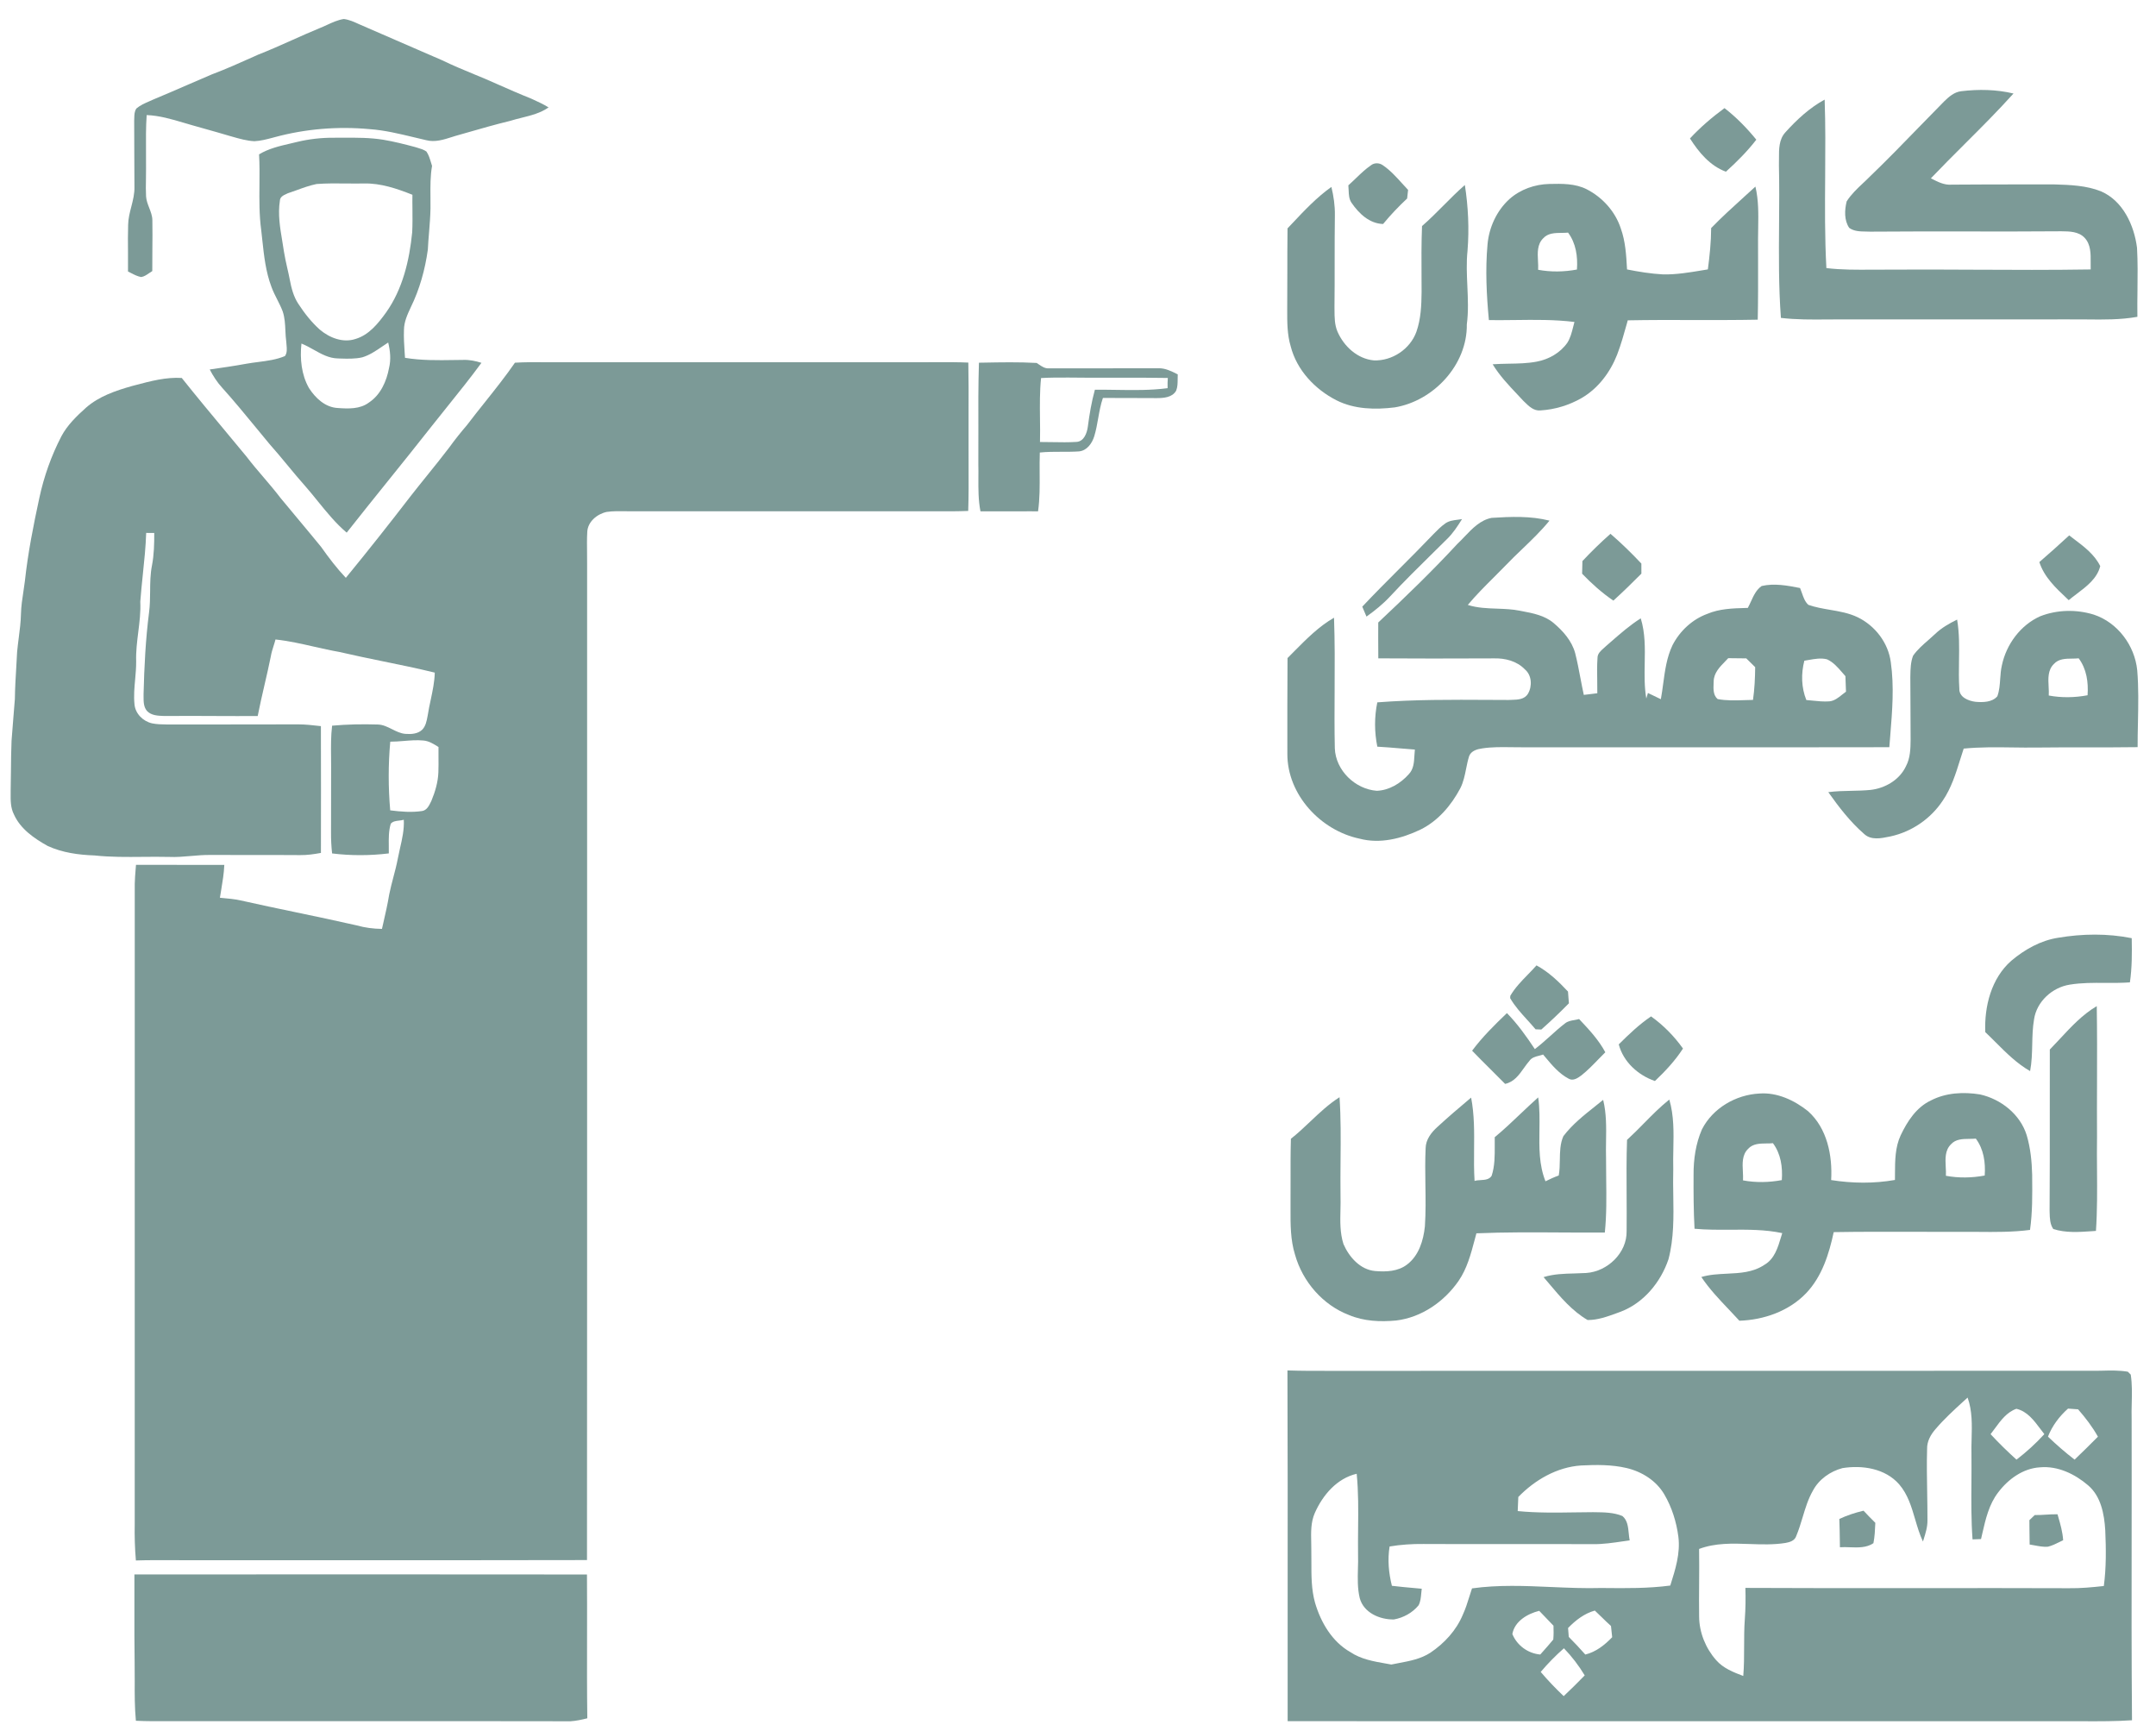<svg width="76" height="61" viewBox="0 0 76 61" fill="none" xmlns="http://www.w3.org/2000/svg">
<path d="M11.523 0.88C11.433 0.922 11.343 0.963 11.251 0.999C10.928 1.132 10.609 1.274 10.29 1.417C9.895 1.593 9.501 1.77 9.098 1.927L8.943 1.997C8.455 2.215 7.968 2.434 7.468 2.622C7.196 2.738 6.924 2.855 6.653 2.973C6.24 3.153 5.826 3.332 5.41 3.505C5.362 3.527 5.314 3.548 5.266 3.569C5.105 3.639 4.943 3.709 4.809 3.823C4.738 3.923 4.736 4.046 4.733 4.165C4.733 4.196 4.732 4.228 4.73 4.258C4.733 4.645 4.734 5.032 4.734 5.418C4.735 5.805 4.735 6.192 4.739 6.578C4.747 6.821 4.688 7.054 4.628 7.287C4.574 7.496 4.52 7.706 4.517 7.924C4.507 8.238 4.509 8.551 4.512 8.864C4.513 9.099 4.515 9.335 4.512 9.57C4.547 9.587 4.582 9.605 4.617 9.623C4.732 9.682 4.848 9.742 4.976 9.765C5.082 9.749 5.171 9.687 5.259 9.626C5.295 9.601 5.331 9.576 5.368 9.555C5.366 9.308 5.369 9.061 5.371 8.814C5.374 8.465 5.378 8.116 5.371 7.766C5.37 7.611 5.315 7.469 5.26 7.327C5.209 7.196 5.158 7.064 5.149 6.923C5.138 6.724 5.141 6.526 5.145 6.327C5.147 6.199 5.149 6.072 5.148 5.944C5.149 5.746 5.148 5.548 5.147 5.349C5.144 4.918 5.141 4.486 5.17 4.056C5.617 4.073 6.044 4.199 6.47 4.325C6.574 4.356 6.678 4.387 6.781 4.416C6.932 4.459 7.084 4.502 7.235 4.544C7.52 4.624 7.805 4.704 8.088 4.789L8.186 4.817C8.442 4.89 8.701 4.964 8.968 4.977C9.187 4.967 9.401 4.91 9.613 4.854L9.684 4.835C10.772 4.54 11.912 4.448 13.034 4.552C13.557 4.59 14.067 4.713 14.577 4.835C14.724 4.871 14.872 4.906 15.02 4.94C15.329 5.022 15.637 4.924 15.933 4.829C15.973 4.816 16.014 4.804 16.054 4.791C16.184 4.754 16.313 4.717 16.443 4.68C16.953 4.533 17.462 4.387 17.978 4.262C18.111 4.22 18.248 4.186 18.385 4.152C18.719 4.069 19.053 3.986 19.338 3.786C19.157 3.673 18.962 3.585 18.768 3.496L18.71 3.47C18.328 3.318 17.952 3.153 17.577 2.987C17.417 2.916 17.256 2.846 17.096 2.776C16.971 2.724 16.846 2.672 16.721 2.621C16.337 2.462 15.953 2.303 15.579 2.121L14.716 1.747C14.027 1.448 13.338 1.149 12.649 0.849C12.48 0.771 12.306 0.692 12.119 0.67C11.909 0.702 11.716 0.791 11.523 0.88Z" fill="#7C9A97"/>
<path fill-rule="evenodd" clip-rule="evenodd" d="M11.766 4.855C11.33 4.852 10.894 4.901 10.471 5.003C10.392 5.022 10.312 5.041 10.232 5.06C9.851 5.148 9.468 5.237 9.132 5.441C9.153 5.799 9.149 6.158 9.146 6.517C9.141 7.05 9.136 7.582 9.208 8.111C9.221 8.223 9.233 8.336 9.245 8.449C9.306 9.014 9.367 9.584 9.571 10.118C9.626 10.269 9.699 10.413 9.772 10.557C9.841 10.694 9.91 10.83 9.964 10.973C10.039 11.193 10.05 11.422 10.06 11.652C10.067 11.787 10.073 11.923 10.092 12.057C10.094 12.09 10.097 12.124 10.1 12.158C10.113 12.294 10.126 12.434 10.045 12.55C9.745 12.677 9.423 12.718 9.101 12.76C8.961 12.778 8.821 12.796 8.683 12.821C8.255 12.9 7.824 12.961 7.393 13.023C7.513 13.253 7.654 13.473 7.83 13.665C8.242 14.121 8.632 14.597 9.023 15.072C9.179 15.262 9.336 15.453 9.494 15.643C9.713 15.889 9.923 16.142 10.133 16.396C10.345 16.652 10.558 16.909 10.779 17.157C10.924 17.322 11.062 17.493 11.2 17.664C11.518 18.055 11.835 18.447 12.221 18.774C12.699 18.166 13.184 17.564 13.669 16.961C14.181 16.325 14.693 15.689 15.197 15.047C15.396 14.794 15.598 14.543 15.8 14.292C16.198 13.797 16.596 13.302 16.971 12.789C16.763 12.721 16.546 12.678 16.326 12.686C16.218 12.687 16.11 12.689 16.002 12.69C15.425 12.699 14.848 12.707 14.277 12.612C14.273 12.549 14.269 12.485 14.264 12.422C14.247 12.157 14.229 11.892 14.24 11.627C14.242 11.344 14.363 11.082 14.48 10.831C14.793 10.193 14.985 9.499 15.082 8.796C15.091 8.592 15.108 8.389 15.125 8.185C15.147 7.906 15.17 7.627 15.175 7.347C15.177 7.207 15.176 7.067 15.174 6.927C15.171 6.566 15.167 6.204 15.23 5.847C15.217 5.807 15.205 5.766 15.192 5.725C15.152 5.592 15.111 5.458 15.033 5.342C14.94 5.274 14.828 5.242 14.718 5.209C14.69 5.201 14.661 5.192 14.633 5.183C14.263 5.084 13.891 4.989 13.513 4.926C13.047 4.85 12.575 4.852 12.104 4.854C11.992 4.855 11.879 4.855 11.766 4.855ZM10.098 6.835C10.113 6.828 10.127 6.821 10.141 6.814C10.243 6.781 10.343 6.744 10.444 6.708C10.678 6.622 10.913 6.537 11.158 6.486C11.51 6.46 11.863 6.463 12.216 6.467C12.418 6.469 12.621 6.471 12.823 6.467C13.419 6.452 13.992 6.648 14.538 6.865C14.535 7.037 14.537 7.208 14.539 7.38C14.541 7.649 14.544 7.919 14.53 8.188C14.432 9.179 14.194 10.189 13.61 11.013C13.332 11.398 13.009 11.805 12.536 11.946C12.094 12.096 11.614 11.907 11.273 11.618C10.978 11.354 10.732 11.04 10.516 10.709C10.349 10.456 10.272 10.158 10.216 9.863C10.19 9.725 10.159 9.587 10.127 9.45C10.084 9.257 10.04 9.064 10.009 8.868C9.991 8.743 9.97 8.619 9.95 8.495C9.871 8.025 9.792 7.551 9.866 7.076C9.871 6.939 9.99 6.884 10.098 6.835ZM11.998 12.637C12.255 12.645 12.517 12.653 12.77 12.595C13.026 12.518 13.248 12.368 13.468 12.217C13.539 12.168 13.611 12.12 13.684 12.073C13.755 12.366 13.787 12.672 13.714 12.969C13.627 13.438 13.417 13.917 13.005 14.188C12.691 14.425 12.277 14.408 11.905 14.381C11.465 14.359 11.117 14.03 10.891 13.677C10.623 13.205 10.569 12.642 10.626 12.109C10.773 12.168 10.914 12.246 11.055 12.325C11.325 12.477 11.595 12.629 11.912 12.634L11.998 12.637Z" fill="#7C9A97"/>
<path fill-rule="evenodd" clip-rule="evenodd" d="M19.192 12.767C19.286 12.767 19.379 12.768 19.472 12.768C21.678 12.767 23.884 12.767 26.09 12.767C28.296 12.767 30.502 12.767 32.708 12.767C32.82 12.767 32.933 12.767 33.045 12.766C33.408 12.765 33.771 12.764 34.134 12.78C34.146 13.373 34.144 13.967 34.142 14.56C34.141 14.909 34.14 15.259 34.142 15.608C34.14 15.885 34.142 16.163 34.143 16.44C34.145 16.963 34.148 17.486 34.13 18.009C33.765 18.024 33.401 18.023 33.036 18.022C32.927 18.022 32.817 18.022 32.708 18.022C31.228 18.022 29.747 18.022 28.267 18.022C26.293 18.022 24.318 18.022 22.343 18.021C22.248 18.022 22.152 18.021 22.056 18.02C21.834 18.016 21.611 18.013 21.39 18.043C21.049 18.115 20.71 18.392 20.701 18.763C20.688 18.993 20.691 19.224 20.694 19.455C20.696 19.596 20.698 19.738 20.696 19.88C20.695 24.681 20.695 29.483 20.696 34.285C20.696 41.186 20.697 48.087 20.692 54.988C17.781 54.995 14.87 54.994 11.959 54.993C10.168 54.992 8.378 54.992 6.587 54.993C6.384 54.994 6.182 54.993 5.98 54.992C5.583 54.991 5.187 54.989 4.79 55.002C4.753 54.57 4.741 54.138 4.749 53.704C4.75 48.068 4.75 42.431 4.75 36.794L4.75 31.153C4.754 30.983 4.767 30.813 4.781 30.643C4.786 30.59 4.79 30.536 4.794 30.483C5.231 30.484 5.668 30.484 6.105 30.484C6.706 30.483 7.307 30.483 7.907 30.486C7.895 30.781 7.846 31.073 7.798 31.364C7.782 31.457 7.766 31.55 7.752 31.643L7.811 31.649C8.035 31.669 8.259 31.689 8.48 31.737C9.131 31.884 9.785 32.021 10.439 32.157C11.152 32.306 11.866 32.456 12.577 32.618C12.865 32.7 13.164 32.737 13.464 32.741L13.511 32.536C13.587 32.202 13.664 31.869 13.719 31.531C13.76 31.326 13.813 31.124 13.866 30.922C13.924 30.703 13.981 30.485 14.023 30.263C14.046 30.141 14.074 30.019 14.101 29.898C14.177 29.567 14.252 29.235 14.234 28.894C14.183 28.91 14.127 28.916 14.07 28.923C13.959 28.936 13.847 28.948 13.775 29.033C13.698 29.287 13.702 29.553 13.705 29.817C13.707 29.905 13.708 29.992 13.706 30.08C13.043 30.161 12.37 30.163 11.707 30.081C11.679 29.833 11.667 29.583 11.669 29.334C11.672 28.8 11.672 28.267 11.671 27.734C11.671 27.497 11.671 27.26 11.672 27.023C11.672 26.904 11.671 26.785 11.67 26.666C11.666 26.303 11.663 25.939 11.707 25.578C12.241 25.53 12.779 25.52 13.315 25.537C13.499 25.541 13.659 25.622 13.82 25.702C13.971 25.778 14.122 25.854 14.292 25.867C14.495 25.883 14.727 25.869 14.882 25.721C15.006 25.595 15.039 25.416 15.071 25.248L15.08 25.2C15.107 25.021 15.145 24.844 15.183 24.667C15.25 24.35 15.318 24.033 15.326 23.708C14.72 23.559 14.11 23.434 13.5 23.31C12.982 23.203 12.464 23.097 11.949 22.977C11.657 22.926 11.368 22.86 11.079 22.795C10.626 22.692 10.173 22.589 9.711 22.54C9.692 22.617 9.667 22.694 9.643 22.77C9.605 22.889 9.567 23.009 9.547 23.133C9.479 23.472 9.401 23.809 9.323 24.146C9.239 24.509 9.156 24.872 9.084 25.238C8.591 25.241 8.098 25.239 7.605 25.237C7.008 25.234 6.41 25.231 5.812 25.237L5.778 25.236C5.57 25.229 5.334 25.221 5.183 25.061C5.06 24.919 5.061 24.729 5.061 24.55C5.061 24.519 5.061 24.489 5.061 24.46C5.085 23.498 5.132 22.535 5.255 21.581C5.287 21.337 5.289 21.092 5.292 20.846C5.294 20.538 5.297 20.23 5.358 19.926C5.43 19.55 5.439 19.166 5.437 18.785C5.342 18.785 5.248 18.785 5.153 18.784C5.137 19.274 5.086 19.761 5.035 20.248C5.002 20.568 4.969 20.888 4.945 21.208C4.963 21.571 4.918 21.928 4.873 22.286C4.831 22.626 4.789 22.966 4.8 23.309C4.802 23.522 4.783 23.735 4.764 23.947C4.737 24.239 4.711 24.531 4.741 24.825C4.769 25.156 5.044 25.425 5.361 25.496C5.525 25.53 5.693 25.533 5.861 25.535C5.892 25.536 5.924 25.536 5.955 25.537C6.663 25.535 7.371 25.535 8.08 25.535C8.889 25.535 9.699 25.535 10.509 25.532C10.762 25.532 11.013 25.56 11.264 25.589L11.312 25.594C11.316 27.084 11.316 28.573 11.313 30.063C11.071 30.108 10.826 30.143 10.58 30.14C9.964 30.135 9.348 30.136 8.733 30.136C8.297 30.136 7.861 30.137 7.425 30.135C7.193 30.131 6.963 30.151 6.733 30.171C6.474 30.193 6.216 30.216 5.956 30.204C5.649 30.197 5.341 30.199 5.033 30.202C4.466 30.207 3.9 30.213 3.335 30.152C2.772 30.133 2.198 30.055 1.682 29.818C1.206 29.552 0.72 29.22 0.491 28.706C0.37 28.471 0.373 28.204 0.376 27.947L0.376 27.866C0.382 27.632 0.384 27.398 0.386 27.164C0.389 26.814 0.393 26.463 0.407 26.112C0.429 25.845 0.45 25.577 0.47 25.31C0.488 25.086 0.505 24.862 0.524 24.639C0.529 24.255 0.552 23.872 0.575 23.489C0.585 23.319 0.595 23.15 0.603 22.981C0.618 22.814 0.64 22.647 0.661 22.48C0.697 22.202 0.733 21.924 0.739 21.643C0.745 21.372 0.786 21.104 0.827 20.836C0.844 20.718 0.862 20.601 0.877 20.483C0.984 19.495 1.177 18.518 1.388 17.546C1.549 16.795 1.809 16.064 2.162 15.381C2.373 14.983 2.702 14.665 3.035 14.367C3.493 13.966 4.082 13.768 4.658 13.605L4.78 13.573C5.312 13.432 5.852 13.288 6.407 13.322C6.928 13.975 7.462 14.617 7.997 15.259C8.228 15.537 8.46 15.815 8.69 16.094C8.881 16.345 9.086 16.585 9.291 16.824C9.495 17.064 9.7 17.304 9.891 17.555C10.087 17.792 10.283 18.027 10.48 18.263C10.761 18.6 11.042 18.936 11.319 19.276C11.588 19.657 11.87 20.028 12.191 20.367C12.969 19.418 13.731 18.455 14.48 17.481C14.669 17.239 14.862 17 15.055 16.76C15.321 16.431 15.586 16.102 15.842 15.765C16.036 15.494 16.246 15.235 16.462 14.982C16.671 14.706 16.887 14.436 17.102 14.166C17.463 13.713 17.823 13.261 18.152 12.784C18.499 12.763 18.846 12.765 19.192 12.767ZM13.757 26.142C13.684 26.946 13.685 27.758 13.755 28.562C14.127 28.61 14.507 28.642 14.88 28.586C15.047 28.559 15.124 28.398 15.191 28.259L15.208 28.224C15.34 27.906 15.44 27.568 15.453 27.222C15.46 27.032 15.459 26.843 15.457 26.652C15.457 26.545 15.456 26.437 15.457 26.329L15.438 26.318C15.28 26.219 15.115 26.116 14.925 26.101C14.693 26.079 14.463 26.098 14.232 26.117C14.074 26.13 13.915 26.142 13.757 26.142Z" fill="#7C9A97"/>
<path d="M20.691 55.496C15.373 55.49 10.056 55.491 4.738 55.495C4.739 55.874 4.739 56.253 4.738 56.632C4.737 57.291 4.736 57.951 4.746 58.61C4.75 58.824 4.749 59.038 4.749 59.251C4.747 59.719 4.746 60.186 4.79 60.652C5.193 60.671 5.597 60.669 6 60.666C6.196 60.665 6.391 60.664 6.587 60.666C8.303 60.667 10.02 60.666 11.736 60.666C14.527 60.665 17.317 60.664 20.107 60.67C20.308 60.658 20.507 60.614 20.703 60.565C20.69 59.593 20.692 58.621 20.694 57.649C20.695 56.932 20.696 56.214 20.691 55.496Z" fill="#7C9A97"/>
<path fill-rule="evenodd" clip-rule="evenodd" d="M34.652 12.782C34.604 12.783 34.556 12.784 34.508 12.784C34.483 13.58 34.485 14.376 34.488 15.171C34.489 15.574 34.49 15.976 34.487 16.378C34.491 16.527 34.49 16.675 34.489 16.824C34.487 17.226 34.484 17.628 34.562 18.024C35.154 18.021 35.746 18.022 36.338 18.022C36.423 18.022 36.507 18.023 36.592 18.023C36.655 17.576 36.651 17.126 36.648 16.676C36.647 16.434 36.645 16.192 36.654 15.95C36.906 15.924 37.16 15.924 37.413 15.924C37.62 15.924 37.826 15.925 38.032 15.911C38.315 15.885 38.498 15.625 38.574 15.373C38.637 15.166 38.675 14.954 38.712 14.741C38.755 14.5 38.798 14.259 38.878 14.027C39.137 14.028 39.396 14.028 39.655 14.028C40.025 14.029 40.395 14.029 40.766 14.032C41.014 14.032 41.323 14.014 41.46 13.77C41.512 13.641 41.512 13.5 41.513 13.361C41.513 13.305 41.513 13.25 41.516 13.195L41.503 13.189C41.294 13.084 41.077 12.974 40.837 12.98C40.253 12.98 39.669 12.981 39.084 12.982C38.383 12.983 37.682 12.984 36.982 12.983C36.838 12.995 36.723 12.916 36.611 12.839C36.589 12.823 36.566 12.807 36.543 12.793C35.913 12.758 35.282 12.77 34.652 12.782ZM36.66 14.75C36.655 14.274 36.649 13.799 36.698 13.325C37.005 13.307 37.313 13.307 37.62 13.308L37.68 13.308C38.221 13.316 38.762 13.315 39.303 13.313C39.924 13.312 40.545 13.31 41.166 13.322C41.157 13.442 41.155 13.562 41.159 13.682C40.556 13.761 39.949 13.752 39.342 13.742C39.093 13.738 38.844 13.735 38.595 13.737C38.478 14.163 38.404 14.599 38.347 15.037C38.317 15.262 38.212 15.563 37.944 15.576C37.667 15.594 37.389 15.589 37.112 15.584C36.961 15.581 36.81 15.578 36.66 15.579C36.667 15.303 36.664 15.027 36.66 14.75Z" fill="#7C9A97"/>
<path d="M68.532 3.574C68.7 3.41 68.891 3.242 69.135 3.215C69.747 3.141 70.375 3.152 70.977 3.296C70.426 3.908 69.844 4.49 69.261 5.071C68.859 5.473 68.457 5.874 68.065 6.285L68.082 6.294C68.307 6.41 68.541 6.532 68.803 6.508C69.707 6.5 70.611 6.5 71.515 6.5C71.817 6.5 72.118 6.5 72.419 6.5C72.972 6.517 73.544 6.536 74.065 6.745C74.836 7.082 75.228 7.934 75.331 8.732C75.359 9.232 75.353 9.733 75.347 10.234C75.343 10.545 75.339 10.856 75.344 11.167C74.752 11.273 74.153 11.266 73.555 11.259C73.346 11.257 73.138 11.255 72.93 11.257C71.592 11.258 70.254 11.258 68.916 11.258C67.577 11.257 66.239 11.257 64.901 11.258C64.739 11.258 64.576 11.259 64.414 11.26C63.868 11.265 63.321 11.269 62.778 11.205C62.696 10.104 62.705 9.001 62.713 7.897C62.719 7.207 62.724 6.517 62.708 5.828C62.711 5.749 62.711 5.667 62.71 5.585C62.708 5.259 62.707 4.916 62.933 4.667C63.337 4.219 63.787 3.8 64.32 3.511C64.351 4.405 64.344 5.301 64.338 6.196C64.33 7.281 64.322 8.366 64.381 9.449C64.916 9.513 65.454 9.509 65.993 9.505C66.143 9.504 66.294 9.503 66.445 9.504C67.481 9.496 68.517 9.501 69.553 9.506C70.934 9.513 72.316 9.519 73.698 9.497C73.695 9.419 73.696 9.338 73.697 9.255C73.7 8.944 73.704 8.617 73.484 8.382C73.273 8.158 72.953 8.155 72.667 8.152L72.629 8.152C71.512 8.161 70.394 8.16 69.277 8.158C68.159 8.157 67.042 8.156 65.924 8.165C65.874 8.162 65.822 8.162 65.77 8.161C65.566 8.158 65.356 8.155 65.186 8.032C65.003 7.764 65.021 7.401 65.096 7.098C65.251 6.853 65.461 6.655 65.67 6.458C65.752 6.381 65.834 6.305 65.912 6.225C66.507 5.654 67.081 5.062 67.656 4.47C67.947 4.171 68.238 3.871 68.532 3.574Z" fill="#7C9A97"/>
<path d="M59.572 4.88C59.941 4.483 60.353 4.131 60.789 3.811C61.208 4.134 61.577 4.514 61.911 4.923C61.593 5.336 61.224 5.704 60.839 6.052C60.276 5.843 59.887 5.373 59.572 4.88Z" fill="#7C9A97"/>
<path d="M48.328 5.825C48.447 5.731 48.621 5.736 48.743 5.822C49.004 5.999 49.217 6.234 49.428 6.468C49.497 6.544 49.565 6.62 49.636 6.694C49.623 6.794 49.612 6.896 49.602 6.997C49.301 7.279 49.017 7.576 48.755 7.895C48.271 7.882 47.9 7.524 47.641 7.146C47.552 7.014 47.546 6.857 47.54 6.703C47.538 6.645 47.536 6.587 47.53 6.532C47.62 6.452 47.708 6.368 47.795 6.284C47.965 6.121 48.134 5.958 48.328 5.825Z" fill="#7C9A97"/>
<path fill-rule="evenodd" clip-rule="evenodd" d="M53.209 7.016C53.594 6.674 54.106 6.495 54.617 6.484C55.06 6.474 55.53 6.465 55.936 6.673C56.489 6.957 56.94 7.456 57.134 8.052C57.299 8.51 57.326 9 57.353 9.482L57.354 9.497C57.773 9.58 58.196 9.649 58.624 9.672C59.088 9.681 59.548 9.604 60.005 9.528L60.203 9.495C60.266 9.012 60.318 8.527 60.319 8.039C60.687 7.659 61.079 7.304 61.47 6.949C61.607 6.825 61.743 6.701 61.879 6.577C61.993 7.052 61.985 7.539 61.977 8.024C61.974 8.157 61.972 8.289 61.972 8.421C61.972 8.704 61.972 8.986 61.973 9.269V9.273C61.974 9.938 61.976 10.603 61.961 11.268C61.204 11.283 60.447 11.281 59.689 11.28C58.92 11.277 58.149 11.276 57.379 11.291L57.348 11.405C57.244 11.775 57.141 12.146 57.003 12.505C56.758 13.127 56.333 13.693 55.752 14.03C55.31 14.284 54.809 14.436 54.302 14.466C54.068 14.49 53.893 14.319 53.737 14.165L53.688 14.117C53.621 14.044 53.552 13.972 53.484 13.899C53.17 13.567 52.856 13.233 52.617 12.84C52.806 12.826 52.996 12.823 53.187 12.819C53.516 12.814 53.845 12.808 54.169 12.747C54.593 12.668 54.999 12.439 55.25 12.08C55.358 11.909 55.407 11.712 55.456 11.518C55.47 11.461 55.484 11.404 55.5 11.348C54.803 11.262 54.102 11.271 53.401 11.28C53.095 11.283 52.789 11.287 52.484 11.283C52.401 10.401 52.356 9.51 52.435 8.626C52.486 8.018 52.759 7.425 53.209 7.016ZM55.047 8.208C54.811 8.211 54.566 8.214 54.4 8.398C54.184 8.609 54.199 8.911 54.215 9.202C54.22 9.307 54.226 9.412 54.22 9.509C54.672 9.593 55.135 9.585 55.588 9.5C55.62 9.041 55.555 8.576 55.275 8.199C55.202 8.207 55.125 8.207 55.047 8.208Z" fill="#7C9A97"/>
<path d="M50.127 7.968C50.39 7.739 50.636 7.492 50.882 7.245C51.128 6.997 51.374 6.75 51.637 6.521C51.756 7.286 51.793 8.064 51.731 8.837C51.687 9.253 51.706 9.668 51.725 10.084C51.745 10.534 51.766 10.984 51.706 11.433C51.726 12.862 50.533 14.132 49.166 14.359C48.478 14.444 47.743 14.429 47.111 14.109C46.354 13.724 45.711 13.046 45.497 12.205C45.373 11.79 45.374 11.355 45.375 10.926L45.375 10.915C45.379 10.496 45.379 10.076 45.379 9.657C45.379 9.121 45.379 8.585 45.386 8.049L45.554 7.872C45.985 7.414 46.417 6.955 46.932 6.589C47.012 6.915 47.06 7.249 47.055 7.586C47.047 8.141 47.047 8.695 47.047 9.25C47.047 9.77 47.048 10.29 47.041 10.81C47.041 10.848 47.041 10.887 47.042 10.925C47.043 11.183 47.044 11.446 47.146 11.687C47.373 12.21 47.852 12.651 48.433 12.703C49.074 12.726 49.707 12.306 49.928 11.697C50.087 11.247 50.107 10.763 50.112 10.291C50.112 10.13 50.111 9.969 50.11 9.808C50.106 9.194 50.103 8.581 50.127 7.968Z" fill="#7C9A97"/>
<path fill-rule="evenodd" clip-rule="evenodd" d="M51.624 18.917C51.9 18.628 52.184 18.329 52.582 18.253C53.259 18.211 53.955 18.181 54.62 18.351C54.327 18.711 53.993 19.032 53.659 19.352C53.458 19.544 53.257 19.737 53.065 19.939C52.929 20.079 52.791 20.216 52.654 20.354C52.34 20.667 52.026 20.981 51.741 21.322C52.076 21.429 52.423 21.441 52.771 21.453C53.038 21.463 53.306 21.472 53.569 21.525L53.646 21.54C54.038 21.614 54.451 21.693 54.765 21.959C55.099 22.241 55.409 22.59 55.526 23.023C55.599 23.311 55.655 23.603 55.71 23.895C55.748 24.095 55.786 24.295 55.83 24.493C55.913 24.483 55.996 24.473 56.079 24.463L56.306 24.435C56.307 24.288 56.305 24.142 56.303 23.995C56.298 23.725 56.294 23.456 56.313 23.187C56.314 23.039 56.424 22.942 56.528 22.85C56.556 22.826 56.583 22.802 56.608 22.777C56.666 22.727 56.723 22.677 56.781 22.626C57.119 22.331 57.458 22.034 57.837 21.795C57.997 22.312 57.987 22.847 57.977 23.382C57.97 23.797 57.962 24.212 58.033 24.621L58.09 24.425C58.241 24.499 58.393 24.572 58.546 24.645C58.579 24.465 58.603 24.283 58.628 24.1C58.691 23.635 58.753 23.167 58.957 22.741C59.214 22.24 59.655 21.83 60.183 21.637C60.61 21.456 61.076 21.442 61.533 21.429L61.611 21.427C61.651 21.354 61.687 21.276 61.723 21.198C61.816 20.993 61.912 20.785 62.099 20.655C62.546 20.551 63.01 20.639 63.453 20.726C63.477 20.782 63.497 20.841 63.518 20.9C63.571 21.053 63.625 21.209 63.745 21.319C63.992 21.405 64.25 21.45 64.508 21.494C64.842 21.551 65.175 21.608 65.483 21.756C66.095 22.052 66.562 22.654 66.651 23.338C66.774 24.195 66.703 25.06 66.633 25.919C66.622 26.058 66.611 26.199 66.6 26.337C63.729 26.343 60.858 26.342 57.988 26.341C56.552 26.34 55.117 26.34 53.681 26.34C53.545 26.342 53.409 26.34 53.273 26.337C52.931 26.332 52.588 26.327 52.249 26.379C52.071 26.404 51.86 26.463 51.788 26.65C51.742 26.796 51.711 26.947 51.681 27.097C51.634 27.333 51.586 27.569 51.476 27.785C51.156 28.39 50.688 28.939 50.068 29.243C49.408 29.558 48.65 29.752 47.927 29.561C46.557 29.274 45.375 28.015 45.38 26.569C45.377 25.444 45.38 24.319 45.386 23.195C45.468 23.113 45.549 23.031 45.631 22.948C46.061 22.515 46.493 22.078 47.025 21.773C47.055 22.615 47.051 23.457 47.046 24.3C47.042 24.992 47.038 25.684 47.053 26.377C47.083 27.158 47.774 27.818 48.534 27.873C48.968 27.857 49.372 27.612 49.656 27.293C49.832 27.114 49.846 26.867 49.859 26.628C49.863 26.557 49.867 26.487 49.875 26.42C49.706 26.408 49.537 26.393 49.368 26.379C49.096 26.356 48.823 26.333 48.551 26.318C48.447 25.803 48.444 25.27 48.551 24.756C49.86 24.655 51.173 24.662 52.485 24.669C52.714 24.67 52.943 24.671 53.173 24.672C53.21 24.67 53.248 24.669 53.288 24.668C53.503 24.662 53.74 24.655 53.862 24.451C54.017 24.189 53.998 23.799 53.755 23.596C53.472 23.299 53.055 23.195 52.659 23.206L52.405 23.207C51.132 23.211 49.859 23.215 48.586 23.205L48.585 23.023C48.583 22.662 48.581 22.302 48.584 21.941C49.539 21.044 50.483 20.133 51.374 19.17C51.459 19.091 51.541 19.004 51.624 18.917ZM60.921 23.199C60.887 23.236 60.851 23.273 60.814 23.311C60.62 23.509 60.415 23.719 60.408 24.012C60.407 24.037 60.406 24.063 60.405 24.089C60.397 24.284 60.388 24.506 60.548 24.64C60.857 24.699 61.173 24.689 61.487 24.678C61.589 24.674 61.692 24.671 61.794 24.67C61.849 24.287 61.867 23.901 61.871 23.515L61.557 23.206C61.346 23.205 61.133 23.203 60.921 23.199ZM63.604 23.288C63.486 23.747 63.496 24.23 63.674 24.674C63.744 24.68 63.814 24.687 63.884 24.694C64.083 24.715 64.284 24.735 64.485 24.721C64.663 24.704 64.802 24.592 64.939 24.482C64.983 24.447 65.027 24.412 65.072 24.38L65.067 24.247L65.067 24.245C65.063 24.108 65.058 23.969 65.052 23.833C65.013 23.79 64.975 23.746 64.937 23.701C64.781 23.521 64.622 23.337 64.403 23.239C64.191 23.185 63.975 23.224 63.762 23.261C63.709 23.271 63.656 23.28 63.604 23.288Z" fill="#7C9A97"/>
<path d="M50.949 18.448C51.077 18.357 51.231 18.338 51.384 18.319C51.436 18.312 51.487 18.306 51.537 18.297C51.38 18.547 51.219 18.797 51.006 19.002C50.849 19.158 50.691 19.314 50.533 19.469C50.013 19.981 49.492 20.493 48.996 21.028C48.748 21.294 48.464 21.522 48.169 21.733C48.12 21.616 48.07 21.499 48.021 21.383C48.446 20.931 48.885 20.492 49.323 20.053C49.71 19.666 50.096 19.28 50.474 18.884L50.519 18.837C50.654 18.699 50.79 18.559 50.949 18.448Z" fill="#7C9A97"/>
<path d="M55.781 19.776C56.096 19.441 56.425 19.119 56.77 18.815C57.153 19.144 57.513 19.497 57.859 19.864C57.859 19.981 57.859 20.1 57.86 20.219C57.537 20.543 57.211 20.863 56.872 21.17C56.469 20.896 56.106 20.571 55.77 20.221C55.771 20.072 55.775 19.923 55.781 19.776Z" fill="#7C9A97"/>
<path d="M71.888 19.812C72.244 19.503 72.596 19.191 72.94 18.871C72.996 18.914 73.054 18.958 73.112 19.002C73.468 19.27 73.834 19.546 74.034 19.954C73.927 20.387 73.561 20.664 73.212 20.928C73.112 21.003 73.014 21.078 72.923 21.154L72.856 21.09C72.464 20.721 72.058 20.339 71.888 19.812Z" fill="#7C9A97"/>
<path fill-rule="evenodd" clip-rule="evenodd" d="M71.917 21.722C72.514 21.488 73.194 21.474 73.805 21.663C74.643 21.938 75.249 22.746 75.338 23.622C75.389 24.232 75.376 24.843 75.364 25.454C75.357 25.748 75.351 26.042 75.352 26.335C74.75 26.343 74.148 26.343 73.546 26.343C72.963 26.342 72.38 26.342 71.797 26.349C71.511 26.353 71.225 26.349 70.939 26.345C70.366 26.337 69.791 26.33 69.221 26.386C69.177 26.516 69.136 26.647 69.095 26.779C68.939 27.279 68.781 27.783 68.483 28.219C68.06 28.859 67.39 29.317 66.645 29.48L66.605 29.488C66.309 29.55 65.954 29.623 65.711 29.394C65.222 28.969 64.822 28.449 64.448 27.921C64.718 27.885 64.989 27.879 65.26 27.874C65.484 27.869 65.708 27.865 65.931 27.843C66.447 27.787 66.959 27.492 67.186 27.007C67.34 26.719 67.347 26.384 67.35 26.066C67.351 25.665 67.348 25.263 67.345 24.862C67.343 24.534 67.34 24.206 67.34 23.878L67.341 23.823C67.345 23.582 67.35 23.336 67.438 23.11C67.587 22.899 67.782 22.729 67.976 22.56C68.057 22.489 68.138 22.418 68.216 22.344C68.441 22.129 68.712 21.975 68.989 21.839C69.071 22.323 69.063 22.811 69.056 23.3C69.051 23.623 69.046 23.947 69.067 24.269C69.054 24.577 69.389 24.706 69.641 24.737C69.9 24.759 70.227 24.756 70.408 24.54C70.48 24.341 70.494 24.133 70.508 23.925C70.52 23.764 70.531 23.604 70.568 23.448C70.725 22.707 71.225 22.032 71.917 21.722ZM72.4 23.404C72.566 23.219 72.811 23.216 73.046 23.214C73.125 23.213 73.202 23.212 73.275 23.204C73.555 23.581 73.62 24.047 73.588 24.506C73.135 24.591 72.672 24.599 72.22 24.515C72.226 24.417 72.22 24.313 72.215 24.207C72.199 23.916 72.183 23.615 72.4 23.404Z" fill="#7C9A97"/>
<path d="M72.545 33.054C73.403 32.909 74.289 32.897 75.144 33.068C75.154 33.588 75.156 34.11 75.08 34.626C74.79 34.647 74.499 34.645 74.208 34.644C73.79 34.641 73.372 34.638 72.958 34.706C72.345 34.803 71.794 35.299 71.701 35.93C71.651 36.22 71.644 36.514 71.637 36.809C71.63 37.125 71.622 37.441 71.562 37.753C71.1 37.489 70.724 37.114 70.349 36.739C70.228 36.618 70.106 36.496 69.982 36.379C69.945 35.47 70.195 34.483 70.897 33.866C71.368 33.468 71.93 33.15 72.545 33.054Z" fill="#7C9A97"/>
<path d="M54.162 34.027C54.59 34.258 54.943 34.597 55.273 34.95C55.278 35.031 55.285 35.112 55.291 35.193C55.296 35.249 55.301 35.307 55.305 35.363C54.992 35.683 54.667 35.991 54.332 36.288L54.129 36.28C54.035 36.167 53.936 36.058 53.837 35.949C53.617 35.708 53.398 35.466 53.234 35.183L53.239 35.099C53.404 34.816 53.632 34.582 53.86 34.348C53.963 34.243 54.066 34.137 54.162 34.027Z" fill="#7C9A97"/>
<path d="M72.257 36.993C72.38 36.867 72.5 36.738 72.62 36.609C73.014 36.185 73.41 35.759 73.912 35.463C73.926 36.357 73.924 37.253 73.921 38.148C73.919 38.788 73.917 39.427 73.921 40.067C73.915 40.462 73.918 40.857 73.921 41.253C73.926 41.964 73.931 42.676 73.883 43.386L73.727 43.397C73.276 43.428 72.815 43.46 72.379 43.319C72.261 43.149 72.256 42.938 72.251 42.738L72.249 42.664C72.257 41.496 72.257 40.329 72.256 39.161C72.255 38.438 72.255 37.716 72.257 36.993Z" fill="#7C9A97"/>
<path d="M53.12 35.709C53.495 36.092 53.807 36.53 54.104 36.978C54.292 36.834 54.468 36.676 54.644 36.519C54.814 36.365 54.985 36.211 55.167 36.072C55.262 35.994 55.38 35.974 55.497 35.954C55.553 35.944 55.61 35.934 55.664 35.918L55.676 35.931C56.013 36.289 56.354 36.651 56.588 37.09C56.503 37.173 56.42 37.258 56.338 37.343C56.15 37.538 55.961 37.732 55.75 37.9C55.623 37.995 55.454 38.114 55.295 38.02C54.96 37.844 54.713 37.549 54.472 37.261L54.395 37.169C54.349 37.186 54.3 37.199 54.251 37.211C54.122 37.244 53.992 37.277 53.912 37.393C53.843 37.472 53.781 37.559 53.718 37.647C53.544 37.892 53.369 38.137 53.056 38.204C52.888 38.033 52.718 37.864 52.548 37.695C52.328 37.477 52.107 37.257 51.893 37.034C52.254 36.549 52.685 36.125 53.12 35.709Z" fill="#7C9A97"/>
<path d="M57.062 36.811C57.419 36.456 57.784 36.108 58.2 35.825C58.636 36.136 59.014 36.521 59.326 36.958C59.05 37.385 58.703 37.756 58.337 38.103C57.747 37.9 57.224 37.432 57.062 36.811Z" fill="#7C9A97"/>
<path fill-rule="evenodd" clip-rule="evenodd" d="M68.061 38.79C68.591 38.513 69.213 38.482 69.794 38.575C70.53 38.739 71.21 39.271 71.441 40.01C71.576 40.463 71.623 40.94 71.635 41.413L71.635 41.487C71.641 42.109 71.647 42.733 71.559 43.351C70.946 43.431 70.328 43.426 69.711 43.42C69.48 43.419 69.249 43.417 69.018 43.419C68.496 43.421 67.973 43.42 67.451 43.418C66.514 43.416 65.576 43.413 64.639 43.429C64.475 44.2 64.226 44.991 63.674 45.574C63.068 46.213 62.177 46.524 61.314 46.552C61.195 46.421 61.072 46.292 60.95 46.163C60.602 45.798 60.255 45.431 59.973 45.011C60.264 44.924 60.57 44.909 60.876 44.894C61.336 44.872 61.793 44.85 62.191 44.584C62.55 44.381 62.672 43.973 62.784 43.597C62.798 43.552 62.811 43.508 62.825 43.464C62.218 43.335 61.604 43.34 60.989 43.344C60.57 43.346 60.151 43.349 59.733 43.31C59.699 42.677 59.696 42.044 59.699 41.412C59.696 40.865 59.775 40.309 59.995 39.806C60.378 39.056 61.192 38.586 62.017 38.544C62.643 38.496 63.25 38.78 63.732 39.164C64.407 39.764 64.599 40.724 64.549 41.594C65.292 41.711 66.055 41.721 66.798 41.59C66.799 41.516 66.799 41.442 66.799 41.367C66.801 40.909 66.803 40.439 66.999 40.018C67.233 39.525 67.553 39.029 68.061 38.79ZM61.622 40.493C61.406 40.704 61.421 41.006 61.437 41.297C61.442 41.403 61.448 41.507 61.442 41.605C61.894 41.689 62.357 41.68 62.81 41.595C62.842 41.137 62.777 40.671 62.497 40.294C62.424 40.302 62.347 40.303 62.269 40.303C62.033 40.306 61.788 40.309 61.622 40.493ZM69.42 40.142C69.185 40.145 68.94 40.147 68.774 40.332C68.557 40.543 68.573 40.845 68.588 41.136C68.594 41.241 68.6 41.345 68.594 41.443C69.046 41.527 69.509 41.519 69.962 41.434C69.994 40.975 69.929 40.51 69.649 40.133C69.576 40.14 69.499 40.141 69.42 40.142Z" fill="#7C9A97"/>
<path d="M45.505 40.139C45.745 39.95 45.967 39.74 46.188 39.531C46.513 39.223 46.839 38.915 47.219 38.674C47.269 39.412 47.262 40.151 47.255 40.89C47.252 41.307 47.248 41.724 47.254 42.14C47.259 42.304 47.255 42.469 47.252 42.634C47.242 43.045 47.232 43.457 47.358 43.85C47.556 44.308 47.95 44.754 48.472 44.8C48.858 44.834 49.285 44.817 49.605 44.567C50.015 44.255 50.177 43.722 50.228 43.227C50.261 42.736 50.254 42.243 50.246 41.751C50.24 41.325 50.234 40.899 50.254 40.474C50.258 40.168 50.452 39.918 50.668 39.723C51.043 39.376 51.434 39.045 51.825 38.715L51.858 38.688C51.974 39.292 51.968 39.905 51.962 40.518C51.959 40.887 51.956 41.256 51.979 41.624C52.044 41.604 52.118 41.6 52.193 41.595C52.344 41.586 52.498 41.577 52.581 41.443C52.694 41.1 52.692 40.737 52.69 40.378C52.689 40.279 52.688 40.181 52.69 40.083C53.005 39.823 53.301 39.542 53.597 39.26C53.803 39.065 54.01 38.869 54.222 38.68C54.277 39.061 54.271 39.448 54.266 39.835C54.257 40.447 54.248 41.058 54.479 41.637C54.632 41.562 54.785 41.49 54.946 41.433C54.979 41.253 54.982 41.067 54.985 40.882C54.989 40.596 54.994 40.31 55.109 40.048C55.421 39.636 55.828 39.313 56.232 38.992C56.326 38.917 56.42 38.843 56.512 38.767C56.629 39.243 56.622 39.731 56.614 40.219C56.611 40.421 56.608 40.622 56.614 40.823C56.613 41.067 56.616 41.312 56.619 41.557C56.627 42.186 56.635 42.816 56.571 43.444C56.055 43.447 55.539 43.444 55.023 43.441C54.03 43.435 53.036 43.429 52.044 43.471C52.023 43.547 52.002 43.625 51.982 43.703C51.848 44.205 51.713 44.716 51.416 45.148C50.907 45.883 50.108 46.437 49.215 46.544C48.657 46.596 48.079 46.572 47.556 46.352C46.632 46.001 45.916 45.175 45.65 44.223C45.488 43.703 45.49 43.159 45.492 42.62C45.492 42.531 45.492 42.441 45.492 42.352C45.493 42.111 45.493 41.87 45.493 41.63C45.492 41.133 45.491 40.636 45.505 40.139Z" fill="#7C9A97"/>
<path d="M57.95 39.593C58.237 39.302 58.524 39.011 58.844 38.756C59.011 39.327 58.998 39.917 58.986 40.506C58.981 40.74 58.977 40.975 58.983 41.208C58.974 41.516 58.979 41.827 58.984 42.138C58.996 42.893 59.008 43.65 58.815 44.384C58.539 45.202 57.931 45.936 57.113 46.24L56.991 46.285C56.659 46.406 56.319 46.53 55.964 46.527C55.422 46.212 55.009 45.722 54.606 45.244C54.541 45.167 54.476 45.09 54.412 45.015C54.768 44.903 55.137 44.894 55.506 44.885C55.643 44.881 55.779 44.877 55.916 44.869C56.661 44.819 57.356 44.164 57.339 43.389C57.344 42.972 57.341 42.555 57.339 42.138C57.335 41.484 57.331 40.83 57.354 40.177C57.559 39.99 57.755 39.792 57.95 39.593Z" fill="#7C9A97"/>
<path d="M65.691 53.248C65.398 53.317 65.11 53.41 64.837 53.539C64.848 53.799 64.851 54.061 64.855 54.323L64.858 54.536C64.972 54.528 65.091 54.532 65.211 54.537C65.501 54.547 65.794 54.558 66.039 54.393C66.085 54.163 66.095 53.928 66.105 53.695L66.106 53.675C65.964 53.536 65.826 53.393 65.691 53.248Z" fill="#7C9A97"/>
<path d="M72.127 53.387C71.993 53.395 71.86 53.404 71.726 53.401C71.662 53.46 71.599 53.52 71.537 53.581L71.539 53.868C71.541 54.058 71.542 54.249 71.546 54.44C71.603 54.448 71.661 54.459 71.719 54.47C71.873 54.499 72.028 54.529 72.186 54.518C72.336 54.482 72.474 54.413 72.613 54.344L72.671 54.316L72.727 54.289C72.709 54 72.63 53.726 72.551 53.453L72.529 53.374C72.394 53.371 72.26 53.379 72.127 53.387Z" fill="#7C9A97"/>
<path fill-rule="evenodd" clip-rule="evenodd" d="M45.383 48.304C45.894 48.321 46.406 48.32 46.918 48.319C47.114 48.318 47.309 48.318 47.505 48.319C51.24 48.318 54.974 48.318 58.709 48.318C63.689 48.318 68.669 48.319 73.65 48.316C73.797 48.319 73.944 48.316 74.092 48.313C74.397 48.305 74.704 48.298 75.007 48.349C75.032 48.373 75.084 48.425 75.11 48.451C75.161 48.789 75.153 49.13 75.144 49.471C75.14 49.656 75.135 49.842 75.141 50.027C75.144 51.387 75.142 52.747 75.141 54.106C75.138 56.282 75.135 58.458 75.154 60.634C74.584 60.673 74.013 60.671 73.441 60.669L73.135 60.668L64.793 60.669C58.325 60.669 51.857 60.67 45.39 60.667C45.389 59.229 45.389 57.792 45.39 56.354C45.392 53.671 45.393 50.987 45.383 48.304ZM68.228 50.372C68.058 50.566 67.923 50.807 67.931 51.075C67.916 51.588 67.925 52.101 67.934 52.613C67.939 52.936 67.945 53.258 67.944 53.581C67.948 53.815 67.878 54.039 67.808 54.261L67.785 54.335C67.668 54.087 67.59 53.821 67.511 53.555C67.382 53.114 67.252 52.673 66.947 52.319C66.457 51.757 65.646 51.634 64.946 51.747C64.515 51.862 64.115 52.143 63.904 52.545C63.736 52.839 63.639 53.161 63.542 53.484C63.475 53.705 63.408 53.926 63.319 54.138C63.267 54.307 63.089 54.358 62.936 54.385C62.521 54.451 62.098 54.437 61.676 54.422C61.072 54.401 60.469 54.38 59.894 54.596C59.901 55.004 59.898 55.412 59.895 55.82C59.892 56.207 59.889 56.593 59.895 56.98C59.899 57.542 60.125 58.096 60.494 58.514C60.743 58.801 61.105 58.943 61.451 59.073C61.48 58.728 61.481 58.382 61.481 58.037C61.482 57.718 61.482 57.399 61.505 57.081C61.533 56.711 61.537 56.34 61.526 55.969C63.595 55.98 65.665 55.978 67.733 55.977C69.465 55.975 71.197 55.973 72.93 55.98C73.341 55.986 73.752 55.947 74.161 55.902C74.248 55.249 74.24 54.589 74.211 53.934C74.176 53.365 74.06 52.74 73.606 52.353C73.141 51.955 72.537 51.662 71.913 51.719C71.317 51.753 70.792 52.133 70.439 52.6C70.113 53.02 69.993 53.546 69.876 54.057C69.862 54.121 69.847 54.185 69.832 54.248L69.824 54.248C69.746 54.251 69.605 54.257 69.533 54.259C69.484 53.589 69.489 52.916 69.494 52.244C69.496 51.92 69.498 51.595 69.495 51.271C69.49 51.089 69.495 50.905 69.5 50.721C69.513 50.227 69.527 49.731 69.359 49.261L69.212 49.394C68.871 49.706 68.528 50.019 68.228 50.372ZM70.169 50.55C70.459 50.864 70.765 51.162 71.082 51.448C71.435 51.178 71.764 50.878 72.064 50.549C72.017 50.49 71.971 50.429 71.924 50.366C71.697 50.063 71.458 49.743 71.078 49.656C70.742 49.774 70.529 50.065 70.323 50.345C70.272 50.415 70.221 50.484 70.169 50.55ZM72.192 50.638C72.491 50.923 72.803 51.196 73.13 51.448C73.408 51.182 73.683 50.913 73.953 50.639C73.758 50.29 73.515 49.973 73.254 49.675C73.17 49.668 73.007 49.656 72.914 49.65L72.899 49.649C72.593 49.922 72.343 50.252 72.192 50.638ZM53.521 52.764L53.5 53.261C54.169 53.327 54.842 53.317 55.513 53.307C55.726 53.303 55.94 53.3 56.152 53.3L56.23 53.301C56.553 53.305 56.887 53.309 57.19 53.435C57.37 53.583 57.392 53.819 57.414 54.046C57.423 54.132 57.431 54.216 57.447 54.294C57.373 54.304 57.297 54.315 57.223 54.326L57.22 54.326C56.866 54.378 56.511 54.431 56.152 54.427C55.156 54.422 54.16 54.423 53.164 54.424C52.169 54.425 51.173 54.427 50.177 54.421C49.777 54.417 49.377 54.443 48.984 54.509C48.908 54.973 48.952 55.442 49.065 55.895C49.338 55.928 49.611 55.953 49.884 55.977L50.117 55.998C50.11 56.05 50.105 56.104 50.1 56.158C50.087 56.304 50.074 56.452 50.006 56.582C49.79 56.847 49.469 57.022 49.136 57.081C48.643 57.091 48.068 56.847 47.931 56.327C47.849 55.984 47.859 55.633 47.868 55.282C47.873 55.12 47.877 54.959 47.872 54.799C47.868 54.489 47.871 54.179 47.874 53.868C47.881 53.227 47.887 52.585 47.824 51.946C47.128 52.108 46.628 52.694 46.348 53.328C46.204 53.654 46.213 54.011 46.221 54.363C46.222 54.439 46.224 54.516 46.224 54.591C46.228 54.746 46.228 54.902 46.227 55.058C46.226 55.539 46.225 56.023 46.355 56.489C46.559 57.187 46.958 57.867 47.603 58.233C47.975 58.482 48.416 58.559 48.85 58.635C48.915 58.646 48.98 58.658 49.045 58.67C49.134 58.651 49.224 58.634 49.314 58.617C49.698 58.545 50.086 58.471 50.419 58.255C50.912 57.925 51.336 57.467 51.566 56.912C51.659 56.711 51.725 56.501 51.791 56.29C51.822 56.188 51.854 56.086 51.889 55.986C52.819 55.856 53.754 55.897 54.688 55.938C55.279 55.964 55.87 55.989 56.46 55.972L56.541 55.973C57.321 55.981 58.103 55.989 58.878 55.886L58.884 55.867C59.057 55.32 59.237 54.751 59.164 54.17C59.096 53.646 58.935 53.129 58.668 52.674C58.384 52.188 57.876 51.871 57.339 51.744C56.813 51.621 56.268 51.627 55.731 51.654C54.884 51.711 54.108 52.161 53.521 52.764ZM53.311 57.595C53.478 58.001 53.863 58.279 54.295 58.317L54.4 58.199C54.52 58.064 54.639 57.929 54.754 57.789C54.769 57.626 54.767 57.463 54.761 57.301C54.654 57.187 54.546 57.075 54.438 56.964C54.378 56.902 54.318 56.84 54.258 56.777C53.846 56.88 53.392 57.142 53.311 57.595ZM55.275 57.383L55.3 57.696C55.501 57.897 55.693 58.105 55.883 58.318C56.259 58.225 56.564 57.984 56.83 57.707C56.818 57.597 56.806 57.487 56.795 57.378L56.788 57.311C56.676 57.212 56.569 57.107 56.463 57.003C56.382 56.923 56.301 56.844 56.218 56.768C55.846 56.872 55.541 57.109 55.275 57.383ZM54.311 58.931C54.565 59.23 54.836 59.514 55.121 59.784C55.373 59.545 55.621 59.302 55.862 59.053C55.653 58.707 55.408 58.386 55.129 58.097C54.836 58.354 54.563 58.632 54.311 58.931Z" fill="#7C9A97"/>
</svg>
